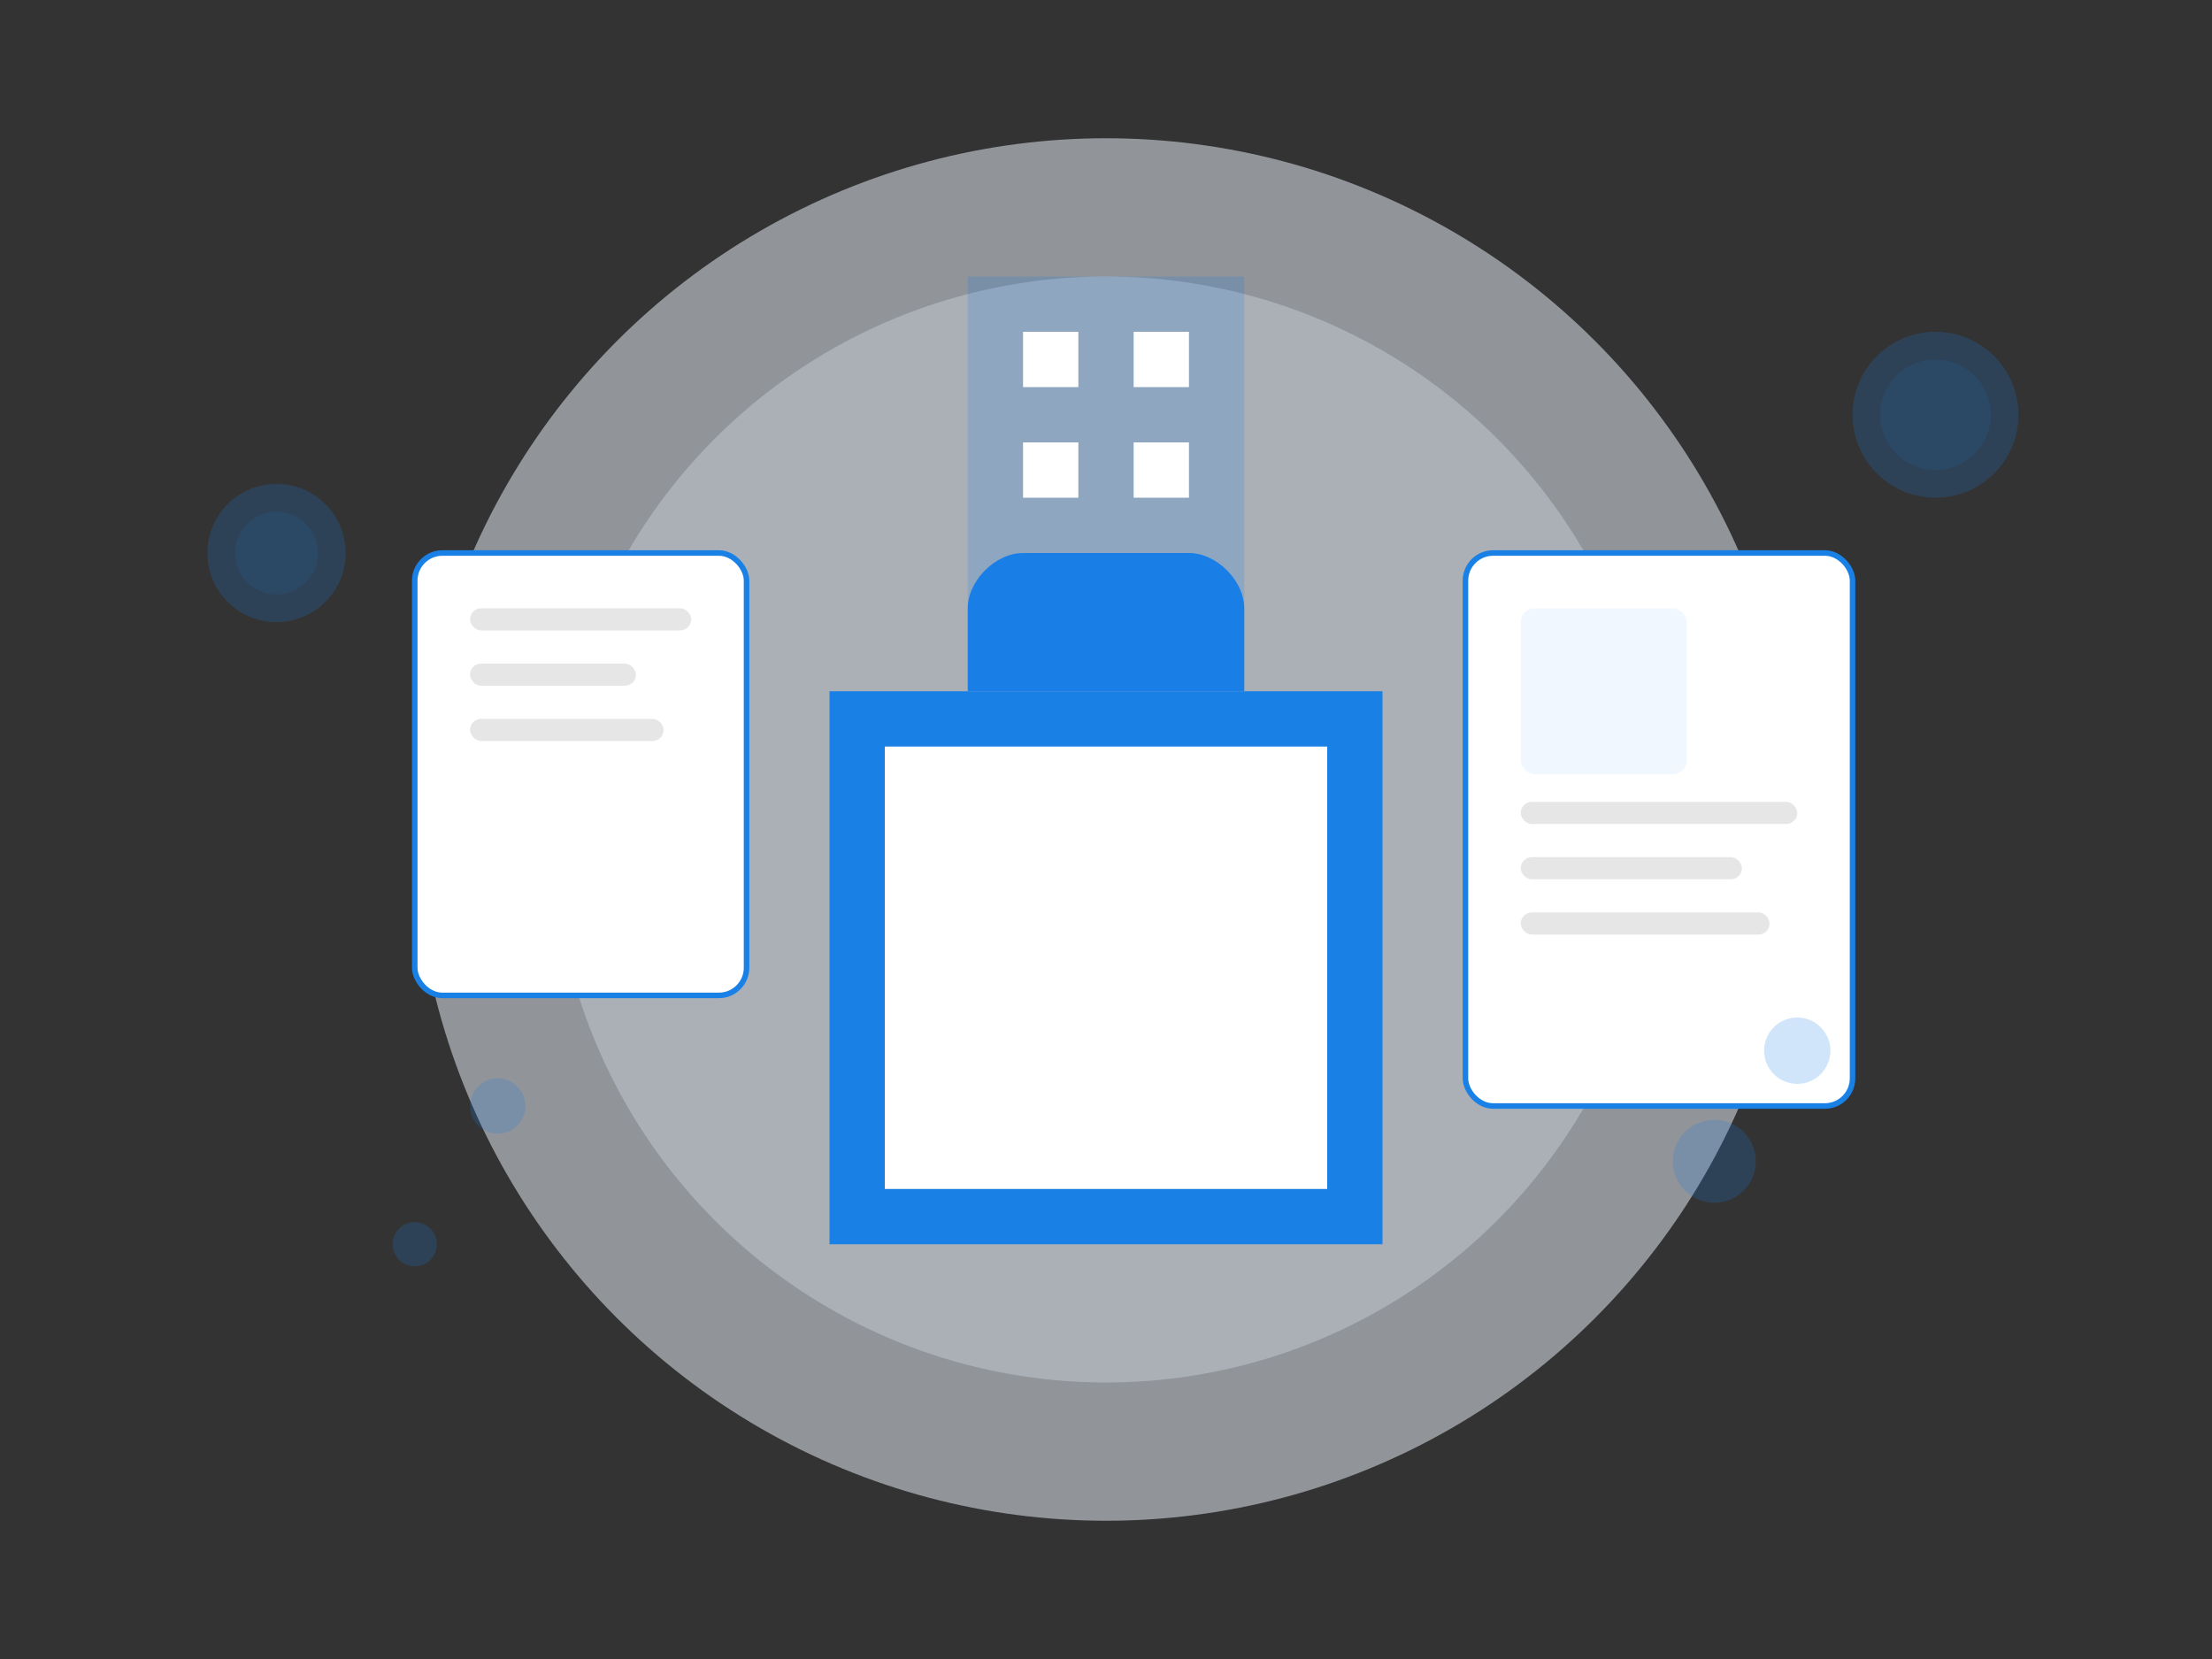 <svg width="800" height="600" viewBox="0 0 800 600" fill="none" xmlns="http://www.w3.org/2000/svg">
    <rect x="0" y="0" width="800" height="600" fill="#333333" stroke="none"/>
    <!-- Background Elements -->
    <circle cx="400" cy="300" r="250" fill="#F0F7FF" opacity="0.5"/>
    <circle cx="400" cy="300" r="200" fill="#E6F0FF" opacity="0.3"/>
    
    <!-- Briefcase -->
    <path d="M300 250H500V450H300V250Z" fill="#1980E6"/>
    <path d="M350 250V220C350 210 360 200 370 200H430C440 200 450 210 450 220V250" fill="#1980E6"/>
    <rect x="320" y="270" width="160" height="160" fill="white"/>
    
    <!-- Document Stack -->
    <rect x="150" y="200" width="120" height="160" rx="10" fill="white" stroke="#1980E6" stroke-width="2"/>
    <rect x="170" y="220" width="80" height="8" rx="4" fill="#E6E6E6"/>
    <rect x="170" y="240" width="60" height="8" rx="4" fill="#E6E6E6"/>
    <rect x="170" y="260" width="70" height="8" rx="4" fill="#E6E6E6"/>
    
    <!-- ID Card -->
    <rect x="530" y="200" width="140" height="200" rx="10" fill="white" stroke="#1980E6" stroke-width="2"/>
    <rect x="550" y="220" width="60" height="60" rx="5" fill="#F0F7FF"/>
    <rect x="550" y="290" width="100" height="8" rx="4" fill="#E6E6E6"/>
    <rect x="550" y="310" width="80" height="8" rx="4" fill="#E6E6E6"/>
    <rect x="550" y="330" width="90" height="8" rx="4" fill="#E6E6E6"/>
    
    <!-- Building -->
    <rect x="350" y="100" width="100" height="150" fill="#1980E6" opacity="0.2"/>
    <rect x="370" y="120" width="20" height="20" fill="white"/>
    <rect x="410" y="120" width="20" height="20" fill="white"/>
    <rect x="370" y="160" width="20" height="20" fill="white"/>
    <rect x="410" y="160" width="20" height="20" fill="white"/>
    
    <!-- Decorative Elements -->
    <circle cx="180" cy="400" r="10" fill="#1980E6" opacity="0.2"/>
    <circle cx="620" cy="420" r="15" fill="#1980E6" opacity="0.2"/>
    <circle cx="150" cy="450" r="8" fill="#1980E6" opacity="0.2"/>
    <circle cx="650" cy="380" r="12" fill="#1980E6" opacity="0.2"/>
    
    <!-- Gears -->
    <circle cx="700" cy="150" r="30" fill="#1980E6" opacity="0.2"/>
    <circle cx="700" cy="150" r="20" fill="#1980E6" opacity="0.1"/>
    <circle cx="100" cy="200" r="25" fill="#1980E6" opacity="0.2"/>
    <circle cx="100" cy="200" r="15" fill="#1980E6" opacity="0.1"/>
</svg>